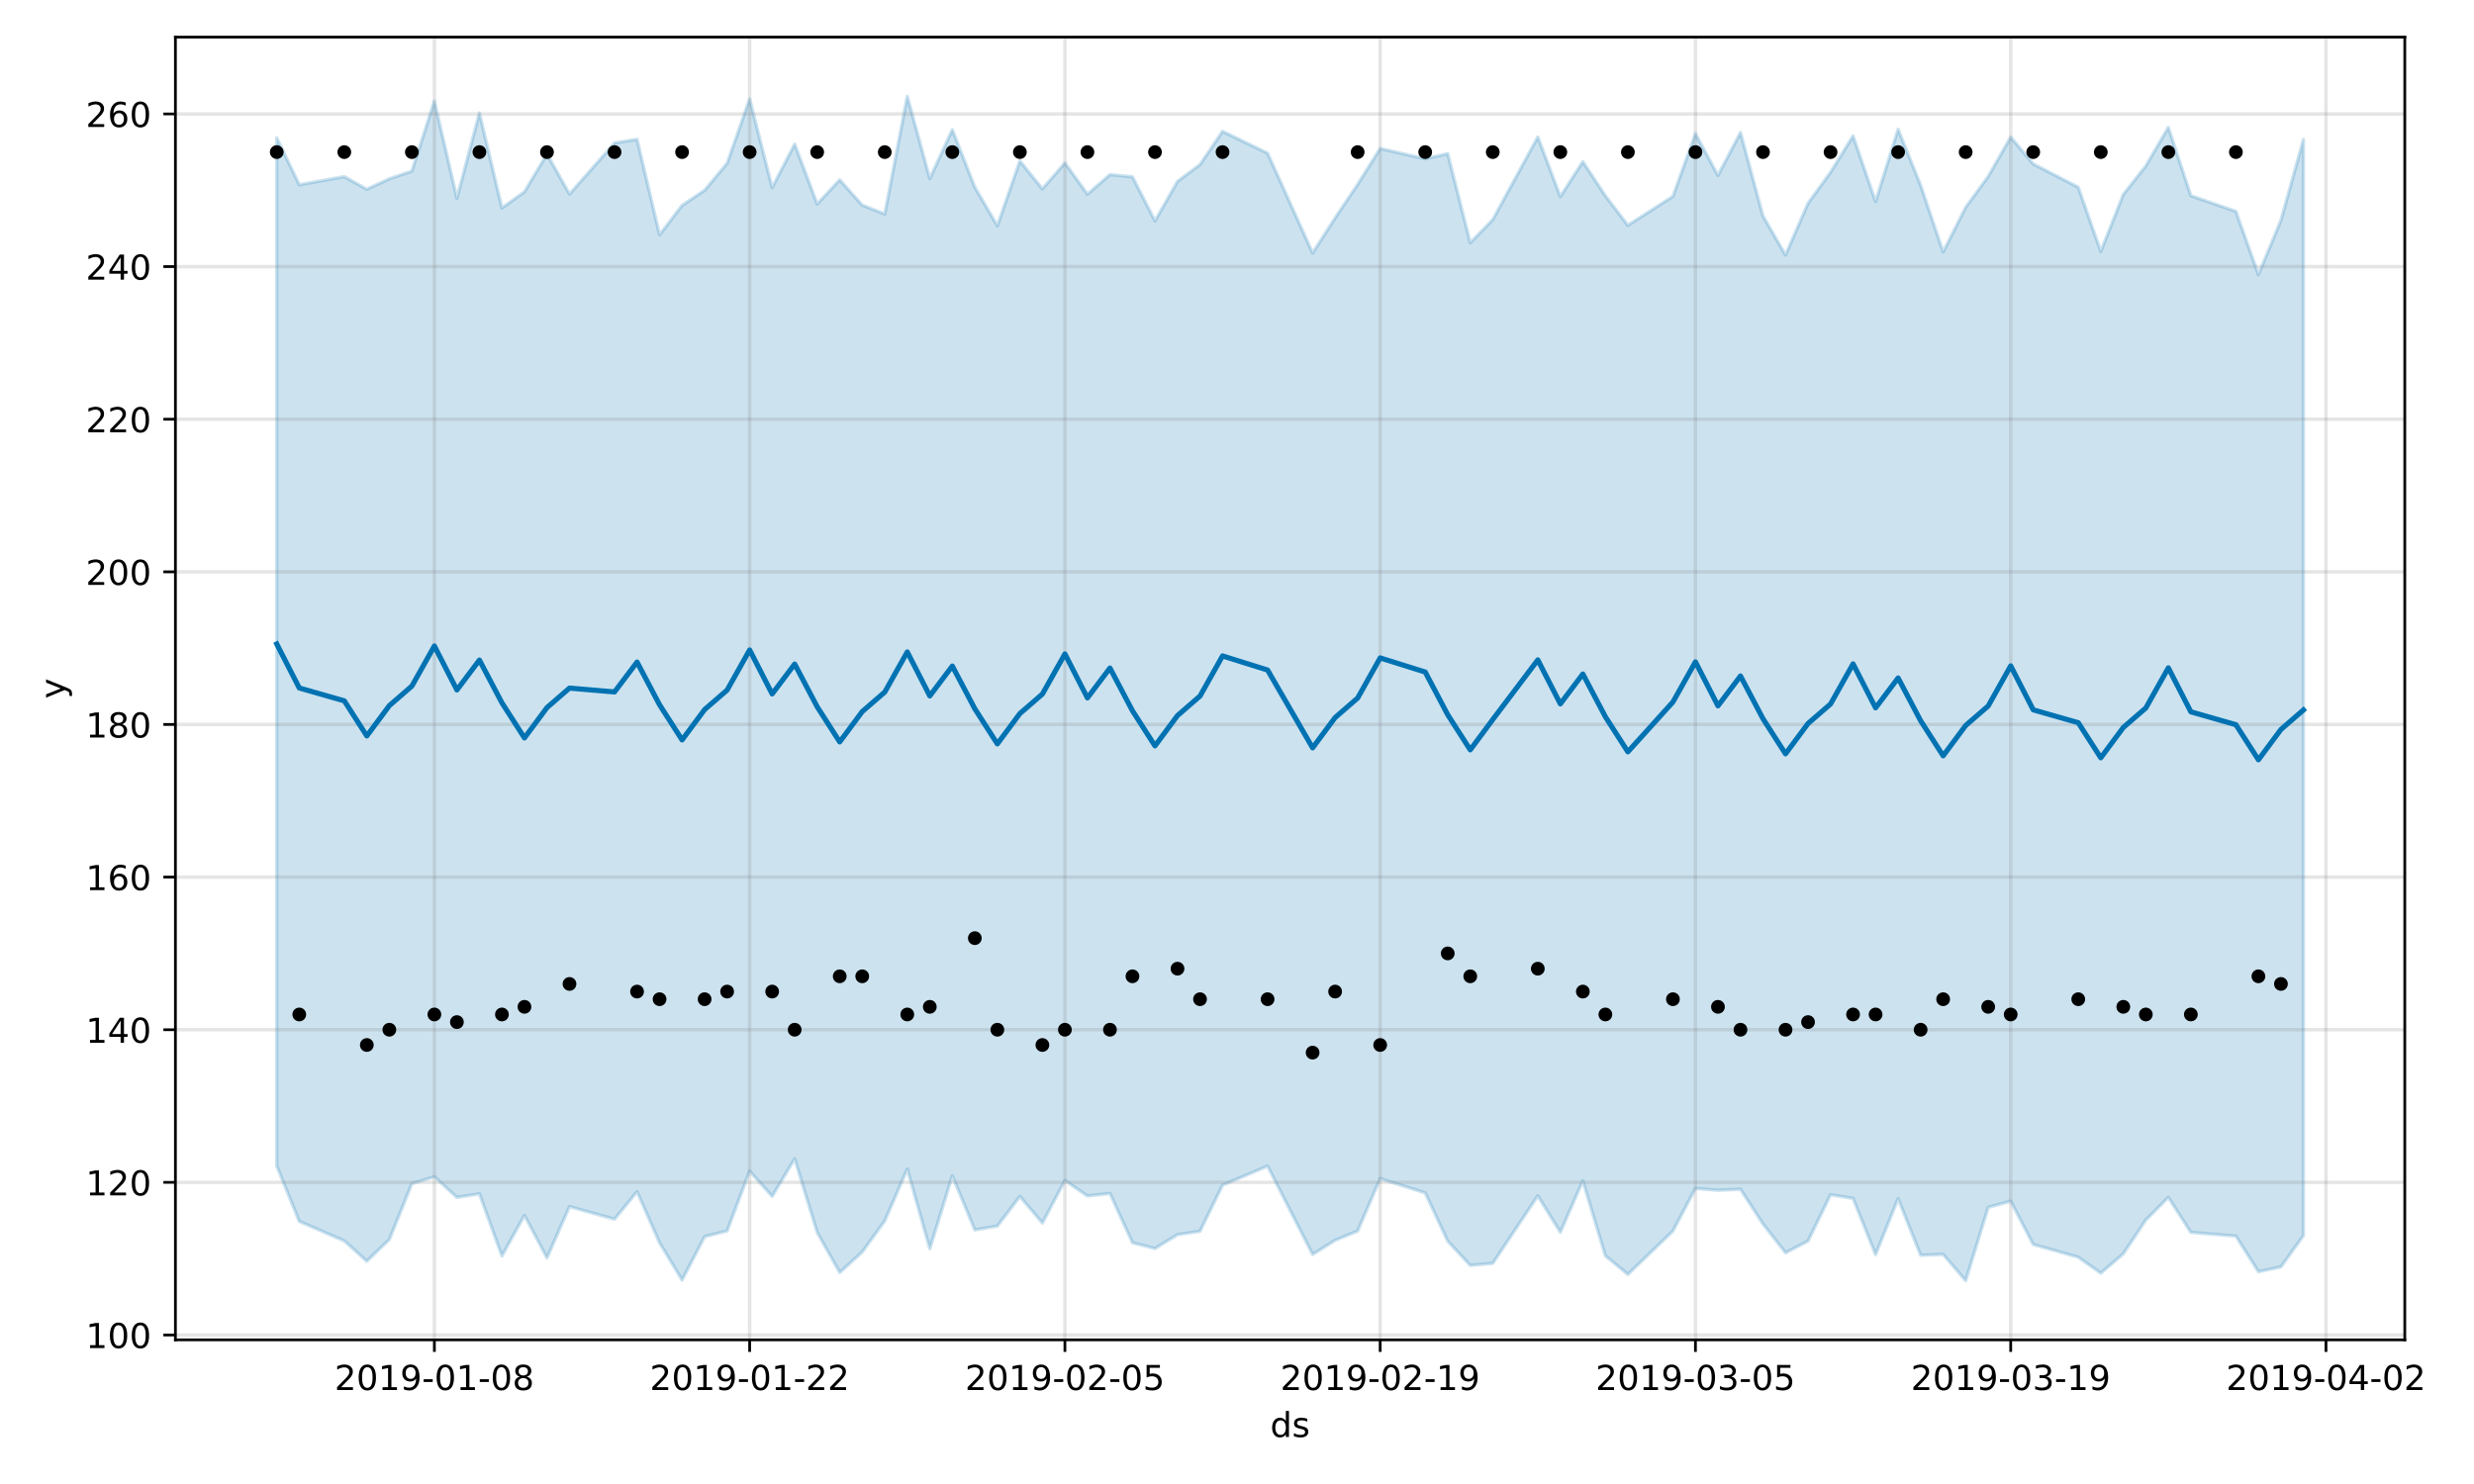 <?xml version="1.0" encoding="utf-8" standalone="no"?>
<!DOCTYPE svg PUBLIC "-//W3C//DTD SVG 1.1//EN"
  "http://www.w3.org/Graphics/SVG/1.1/DTD/svg11.dtd">
<!-- Created with matplotlib (https://matplotlib.org/) -->
<svg height="432pt" version="1.1" viewBox="0 0 720 432" width="720pt" xmlns="http://www.w3.org/2000/svg" xmlns:xlink="http://www.w3.org/1999/xlink">
 <defs>
  <style type="text/css">
*{stroke-linecap:butt;stroke-linejoin:round;}
  </style>
 </defs>
 <g id="figure_1">
  <g id="patch_1">
   <path d="M 0 432 
L 720 432 
L 720 0 
L 0 0 
z
" style="fill:#ffffff;"/>
  </g>
  <g id="axes_1">
   <g id="patch_2">
    <path d="M 51.05 390.04 
L 699.857 390.04 
L 699.857 10.8 
L 51.05 10.8 
z
" style="fill:#ffffff;"/>
   </g>
   <g id="PolyCollection_1">
    <defs>
     <path d="M 80.541 -391.863 
L 80.541 -92.579 
L 87.095 -76.452 
L 100.202 -70.765 
L 106.756 -64.856 
L 113.309 -71.183 
L 119.863 -87.409 
L 126.417 -89.432 
L 132.97 -83.428 
L 139.524 -84.471 
L 146.077 -66.387 
L 152.631 -78.217 
L 159.185 -65.82 
L 165.738 -80.746 
L 178.845 -77.085 
L 185.399 -85.079 
L 191.953 -70.211 
L 198.506 -59.381 
L 205.06 -72.004 
L 211.613 -73.677 
L 218.167 -91.075 
L 224.721 -83.734 
L 231.274 -94.654 
L 237.828 -73.218 
L 244.381 -61.563 
L 250.935 -67.527 
L 257.489 -76.583 
L 264.042 -91.668 
L 270.596 -68.489 
L 277.15 -89.693 
L 283.703 -73.963 
L 290.257 -75.082 
L 296.81 -83.704 
L 303.364 -75.97 
L 309.918 -88.356 
L 316.471 -83.845 
L 323.025 -84.575 
L 329.578 -70.237 
L 336.132 -68.558 
L 342.686 -72.588 
L 349.239 -73.581 
L 355.793 -86.992 
L 368.9 -92.541 
L 382.007 -66.823 
L 388.561 -70.956 
L 395.114 -73.643 
L 401.668 -88.891 
L 414.775 -84.743 
L 421.329 -70.691 
L 427.883 -63.646 
L 434.436 -64.24 
L 447.543 -83.876 
L 454.097 -73.303 
L 460.651 -88.228 
L 467.204 -66.421 
L 473.758 -61.016 
L 486.865 -73.637 
L 493.419 -86.033 
L 499.972 -85.505 
L 506.526 -85.801 
L 513.079 -75.682 
L 519.633 -67.313 
L 526.187 -70.729 
L 532.74 -84.199 
L 539.294 -83.13 
L 545.847 -66.786 
L 552.401 -83.05 
L 558.955 -66.601 
L 565.508 -66.839 
L 572.062 -59.198 
L 578.616 -80.532 
L 585.169 -82.318 
L 591.723 -69.727 
L 604.83 -66.029 
L 611.384 -61.374 
L 617.937 -66.999 
L 624.491 -76.835 
L 631.044 -83.435 
L 637.598 -73.244 
L 650.705 -72.172 
L 657.259 -61.796 
L 663.812 -63.209 
L 670.366 -72.303 
L 670.366 -391.406 
L 670.366 -391.406 
L 663.812 -367.861 
L 657.259 -352.073 
L 650.705 -370.483 
L 637.598 -375.025 
L 631.044 -394.906 
L 624.491 -383.688 
L 617.937 -375.367 
L 611.384 -358.805 
L 604.83 -377.498 
L 591.723 -384.276 
L 585.169 -392.092 
L 578.616 -380.623 
L 572.062 -371.641 
L 565.508 -358.647 
L 558.955 -378.07 
L 552.401 -394.376 
L 545.847 -373.342 
L 539.294 -392.423 
L 532.74 -381.848 
L 526.187 -372.819 
L 519.633 -357.753 
L 513.079 -369.111 
L 506.526 -393.423 
L 499.972 -380.934 
L 493.419 -393.106 
L 486.865 -374.835 
L 473.758 -366.405 
L 467.204 -375.008 
L 460.651 -384.94 
L 454.097 -374.775 
L 447.543 -392.124 
L 434.436 -368.06 
L 427.883 -361.322 
L 421.329 -387.284 
L 414.775 -385.759 
L 401.668 -388.766 
L 395.114 -378.316 
L 388.561 -368.569 
L 382.007 -358.361 
L 368.9 -387.407 
L 355.793 -393.758 
L 349.239 -384.096 
L 342.686 -379.191 
L 336.132 -367.698 
L 329.578 -380.524 
L 323.025 -381.161 
L 316.471 -375.463 
L 309.918 -384.58 
L 303.364 -377.007 
L 296.81 -385.133 
L 290.257 -366.273 
L 283.703 -377.5 
L 277.15 -394.247 
L 270.596 -380.011 
L 264.042 -403.962 
L 257.489 -369.707 
L 250.935 -372.278 
L 244.381 -379.642 
L 237.828 -372.607 
L 231.274 -390.053 
L 224.721 -377.38 
L 218.167 -403.215 
L 211.613 -384.458 
L 205.06 -376.609 
L 198.506 -372.208 
L 191.953 -363.655 
L 185.399 -391.44 
L 178.845 -390.373 
L 165.738 -375.489 
L 159.185 -387.168 
L 152.631 -376.144 
L 146.077 -371.454 
L 139.524 -399.116 
L 132.97 -374.303 
L 126.417 -402.56 
L 119.863 -382.182 
L 113.309 -379.951 
L 106.756 -376.911 
L 100.202 -380.573 
L 87.095 -378.209 
L 80.541 -391.863 
z
" id="mbed2675b5b" style="stroke:#0072b2;stroke-opacity:0.2;"/>
    </defs>
    <g clip-path="url(#p274b7ae1b9)">
     <use style="fill:#0072b2;fill-opacity:0.2;stroke:#0072b2;stroke-opacity:0.2;" x="0" xlink:href="#mbed2675b5b" y="432"/>
    </g>
   </g>
   <g id="matplotlib.axis_1">
    <g id="xtick_1">
     <g id="line2d_1">
      <path clip-path="url(#p274b7ae1b9)" d="M 126.417 390.04 
L 126.417 10.8 
" style="fill:none;stroke:#808080;stroke-linecap:square;stroke-opacity:0.2;"/>
     </g>
     <g id="line2d_2">
      <defs>
       <path d="M 0 0 
L 0 3.5 
" id="m46dd14ea98" style="stroke:#000000;stroke-width:0.8;"/>
      </defs>
      <g>
       <use style="stroke:#000000;stroke-width:0.8;" x="126.417" xlink:href="#m46dd14ea98" y="390.04"/>
      </g>
     </g>
     <g id="text_1">
      <!-- 2019-01-08 -->
      <defs>
       <path d="M 19.188 8.297 
L 53.609 8.297 
L 53.609 0 
L 7.328 0 
L 7.328 8.297 
Q 12.938 14.109 22.625 23.891 
Q 32.328 33.688 34.812 36.531 
Q 39.547 41.844 41.422 45.531 
Q 43.312 49.219 43.312 52.781 
Q 43.312 58.594 39.234 62.25 
Q 35.156 65.922 28.609 65.922 
Q 23.969 65.922 18.812 64.312 
Q 13.672 62.703 7.812 59.422 
L 7.812 69.391 
Q 13.766 71.781 18.938 73 
Q 24.125 74.219 28.422 74.219 
Q 39.75 74.219 46.484 68.547 
Q 53.219 62.891 53.219 53.422 
Q 53.219 48.922 51.531 44.891 
Q 49.859 40.875 45.406 35.406 
Q 44.188 33.984 37.641 27.219 
Q 31.109 20.453 19.188 8.297 
z
" id="DejaVuSans-50"/>
       <path d="M 31.781 66.406 
Q 24.172 66.406 20.328 58.906 
Q 16.5 51.422 16.5 36.375 
Q 16.5 21.391 20.328 13.891 
Q 24.172 6.391 31.781 6.391 
Q 39.453 6.391 43.281 13.891 
Q 47.125 21.391 47.125 36.375 
Q 47.125 51.422 43.281 58.906 
Q 39.453 66.406 31.781 66.406 
z
M 31.781 74.219 
Q 44.047 74.219 50.516 64.516 
Q 56.984 54.828 56.984 36.375 
Q 56.984 17.969 50.516 8.266 
Q 44.047 -1.422 31.781 -1.422 
Q 19.531 -1.422 13.062 8.266 
Q 6.594 17.969 6.594 36.375 
Q 6.594 54.828 13.062 64.516 
Q 19.531 74.219 31.781 74.219 
z
" id="DejaVuSans-48"/>
       <path d="M 12.406 8.297 
L 28.516 8.297 
L 28.516 63.922 
L 10.984 60.406 
L 10.984 69.391 
L 28.422 72.906 
L 38.281 72.906 
L 38.281 8.297 
L 54.391 8.297 
L 54.391 0 
L 12.406 0 
z
" id="DejaVuSans-49"/>
       <path d="M 10.984 1.516 
L 10.984 10.5 
Q 14.703 8.734 18.5 7.812 
Q 22.312 6.891 25.984 6.891 
Q 35.75 6.891 40.891 13.453 
Q 46.047 20.016 46.781 33.406 
Q 43.953 29.203 39.594 26.953 
Q 35.25 24.703 29.984 24.703 
Q 19.047 24.703 12.672 31.312 
Q 6.297 37.938 6.297 49.422 
Q 6.297 60.641 12.938 67.422 
Q 19.578 74.219 30.609 74.219 
Q 43.266 74.219 49.922 64.516 
Q 56.594 54.828 56.594 36.375 
Q 56.594 19.141 48.406 8.859 
Q 40.234 -1.422 26.422 -1.422 
Q 22.703 -1.422 18.891 -0.688 
Q 15.094 0.047 10.984 1.516 
z
M 30.609 32.422 
Q 37.25 32.422 41.125 36.953 
Q 45.016 41.5 45.016 49.422 
Q 45.016 57.281 41.125 61.844 
Q 37.25 66.406 30.609 66.406 
Q 23.969 66.406 20.094 61.844 
Q 16.219 57.281 16.219 49.422 
Q 16.219 41.5 20.094 36.953 
Q 23.969 32.422 30.609 32.422 
z
" id="DejaVuSans-57"/>
       <path d="M 4.891 31.391 
L 31.203 31.391 
L 31.203 23.391 
L 4.891 23.391 
z
" id="DejaVuSans-45"/>
       <path d="M 31.781 34.625 
Q 24.75 34.625 20.719 30.859 
Q 16.703 27.094 16.703 20.516 
Q 16.703 13.922 20.719 10.156 
Q 24.75 6.391 31.781 6.391 
Q 38.812 6.391 42.859 10.172 
Q 46.922 13.969 46.922 20.516 
Q 46.922 27.094 42.891 30.859 
Q 38.875 34.625 31.781 34.625 
z
M 21.922 38.812 
Q 15.578 40.375 12.031 44.719 
Q 8.5 49.078 8.5 55.328 
Q 8.5 64.062 14.719 69.141 
Q 20.953 74.219 31.781 74.219 
Q 42.672 74.219 48.875 69.141 
Q 55.078 64.062 55.078 55.328 
Q 55.078 49.078 51.531 44.719 
Q 48 40.375 41.703 38.812 
Q 48.828 37.156 52.797 32.312 
Q 56.781 27.484 56.781 20.516 
Q 56.781 9.906 50.312 4.234 
Q 43.844 -1.422 31.781 -1.422 
Q 19.734 -1.422 13.25 4.234 
Q 6.781 9.906 6.781 20.516 
Q 6.781 27.484 10.781 32.312 
Q 14.797 37.156 21.922 38.812 
z
M 18.312 54.391 
Q 18.312 48.734 21.844 45.562 
Q 25.391 42.391 31.781 42.391 
Q 38.141 42.391 41.719 45.562 
Q 45.312 48.734 45.312 54.391 
Q 45.312 60.062 41.719 63.234 
Q 38.141 66.406 31.781 66.406 
Q 25.391 66.406 21.844 63.234 
Q 18.312 60.062 18.312 54.391 
z
" id="DejaVuSans-56"/>
      </defs>
      <g transform="translate(97.359 404.638)scale(0.1 -0.1)">
       <use xlink:href="#DejaVuSans-50"/>
       <use x="63.623" xlink:href="#DejaVuSans-48"/>
       <use x="127.246" xlink:href="#DejaVuSans-49"/>
       <use x="190.869" xlink:href="#DejaVuSans-57"/>
       <use x="254.492" xlink:href="#DejaVuSans-45"/>
       <use x="290.576" xlink:href="#DejaVuSans-48"/>
       <use x="354.199" xlink:href="#DejaVuSans-49"/>
       <use x="417.822" xlink:href="#DejaVuSans-45"/>
       <use x="453.906" xlink:href="#DejaVuSans-48"/>
       <use x="517.529" xlink:href="#DejaVuSans-56"/>
      </g>
     </g>
    </g>
    <g id="xtick_2">
     <g id="line2d_3">
      <path clip-path="url(#p274b7ae1b9)" d="M 218.167 390.04 
L 218.167 10.8 
" style="fill:none;stroke:#808080;stroke-linecap:square;stroke-opacity:0.2;"/>
     </g>
     <g id="line2d_4">
      <g>
       <use style="stroke:#000000;stroke-width:0.8;" x="218.167" xlink:href="#m46dd14ea98" y="390.04"/>
      </g>
     </g>
     <g id="text_2">
      <!-- 2019-01-22 -->
      <g transform="translate(189.109 404.638)scale(0.1 -0.1)">
       <use xlink:href="#DejaVuSans-50"/>
       <use x="63.623" xlink:href="#DejaVuSans-48"/>
       <use x="127.246" xlink:href="#DejaVuSans-49"/>
       <use x="190.869" xlink:href="#DejaVuSans-57"/>
       <use x="254.492" xlink:href="#DejaVuSans-45"/>
       <use x="290.576" xlink:href="#DejaVuSans-48"/>
       <use x="354.199" xlink:href="#DejaVuSans-49"/>
       <use x="417.822" xlink:href="#DejaVuSans-45"/>
       <use x="453.906" xlink:href="#DejaVuSans-50"/>
       <use x="517.529" xlink:href="#DejaVuSans-50"/>
      </g>
     </g>
    </g>
    <g id="xtick_3">
     <g id="line2d_5">
      <path clip-path="url(#p274b7ae1b9)" d="M 309.918 390.04 
L 309.918 10.8 
" style="fill:none;stroke:#808080;stroke-linecap:square;stroke-opacity:0.2;"/>
     </g>
     <g id="line2d_6">
      <g>
       <use style="stroke:#000000;stroke-width:0.8;" x="309.918" xlink:href="#m46dd14ea98" y="390.04"/>
      </g>
     </g>
     <g id="text_3">
      <!-- 2019-02-05 -->
      <defs>
       <path d="M 10.797 72.906 
L 49.516 72.906 
L 49.516 64.594 
L 19.828 64.594 
L 19.828 46.734 
Q 21.969 47.469 24.109 47.828 
Q 26.266 48.188 28.422 48.188 
Q 40.625 48.188 47.75 41.5 
Q 54.891 34.812 54.891 23.391 
Q 54.891 11.625 47.562 5.094 
Q 40.234 -1.422 26.906 -1.422 
Q 22.312 -1.422 17.547 -0.641 
Q 12.797 0.141 7.719 1.703 
L 7.719 11.625 
Q 12.109 9.234 16.797 8.062 
Q 21.484 6.891 26.703 6.891 
Q 35.156 6.891 40.078 11.328 
Q 45.016 15.766 45.016 23.391 
Q 45.016 31 40.078 35.438 
Q 35.156 39.891 26.703 39.891 
Q 22.75 39.891 18.812 39.016 
Q 14.891 38.141 10.797 36.281 
z
" id="DejaVuSans-53"/>
      </defs>
      <g transform="translate(280.86 404.638)scale(0.1 -0.1)">
       <use xlink:href="#DejaVuSans-50"/>
       <use x="63.623" xlink:href="#DejaVuSans-48"/>
       <use x="127.246" xlink:href="#DejaVuSans-49"/>
       <use x="190.869" xlink:href="#DejaVuSans-57"/>
       <use x="254.492" xlink:href="#DejaVuSans-45"/>
       <use x="290.576" xlink:href="#DejaVuSans-48"/>
       <use x="354.199" xlink:href="#DejaVuSans-50"/>
       <use x="417.822" xlink:href="#DejaVuSans-45"/>
       <use x="453.906" xlink:href="#DejaVuSans-48"/>
       <use x="517.529" xlink:href="#DejaVuSans-53"/>
      </g>
     </g>
    </g>
    <g id="xtick_4">
     <g id="line2d_7">
      <path clip-path="url(#p274b7ae1b9)" d="M 401.668 390.04 
L 401.668 10.8 
" style="fill:none;stroke:#808080;stroke-linecap:square;stroke-opacity:0.2;"/>
     </g>
     <g id="line2d_8">
      <g>
       <use style="stroke:#000000;stroke-width:0.8;" x="401.668" xlink:href="#m46dd14ea98" y="390.04"/>
      </g>
     </g>
     <g id="text_4">
      <!-- 2019-02-19 -->
      <g transform="translate(372.61 404.638)scale(0.1 -0.1)">
       <use xlink:href="#DejaVuSans-50"/>
       <use x="63.623" xlink:href="#DejaVuSans-48"/>
       <use x="127.246" xlink:href="#DejaVuSans-49"/>
       <use x="190.869" xlink:href="#DejaVuSans-57"/>
       <use x="254.492" xlink:href="#DejaVuSans-45"/>
       <use x="290.576" xlink:href="#DejaVuSans-48"/>
       <use x="354.199" xlink:href="#DejaVuSans-50"/>
       <use x="417.822" xlink:href="#DejaVuSans-45"/>
       <use x="453.906" xlink:href="#DejaVuSans-49"/>
       <use x="517.529" xlink:href="#DejaVuSans-57"/>
      </g>
     </g>
    </g>
    <g id="xtick_5">
     <g id="line2d_9">
      <path clip-path="url(#p274b7ae1b9)" d="M 493.419 390.04 
L 493.419 10.8 
" style="fill:none;stroke:#808080;stroke-linecap:square;stroke-opacity:0.2;"/>
     </g>
     <g id="line2d_10">
      <g>
       <use style="stroke:#000000;stroke-width:0.8;" x="493.419" xlink:href="#m46dd14ea98" y="390.04"/>
      </g>
     </g>
     <g id="text_5">
      <!-- 2019-03-05 -->
      <defs>
       <path d="M 40.578 39.312 
Q 47.656 37.797 51.625 33 
Q 55.609 28.219 55.609 21.188 
Q 55.609 10.406 48.188 4.484 
Q 40.766 -1.422 27.094 -1.422 
Q 22.516 -1.422 17.656 -0.516 
Q 12.797 0.391 7.625 2.203 
L 7.625 11.719 
Q 11.719 9.328 16.594 8.109 
Q 21.484 6.891 26.812 6.891 
Q 36.078 6.891 40.938 10.547 
Q 45.797 14.203 45.797 21.188 
Q 45.797 27.641 41.281 31.266 
Q 36.766 34.906 28.719 34.906 
L 20.219 34.906 
L 20.219 43.016 
L 29.109 43.016 
Q 36.375 43.016 40.234 45.922 
Q 44.094 48.828 44.094 54.297 
Q 44.094 59.906 40.109 62.906 
Q 36.141 65.922 28.719 65.922 
Q 24.656 65.922 20.016 65.031 
Q 15.375 64.156 9.812 62.312 
L 9.812 71.094 
Q 15.438 72.656 20.344 73.438 
Q 25.25 74.219 29.594 74.219 
Q 40.828 74.219 47.359 69.109 
Q 53.906 64.016 53.906 55.328 
Q 53.906 49.266 50.438 45.094 
Q 46.969 40.922 40.578 39.312 
z
" id="DejaVuSans-51"/>
      </defs>
      <g transform="translate(464.361 404.638)scale(0.1 -0.1)">
       <use xlink:href="#DejaVuSans-50"/>
       <use x="63.623" xlink:href="#DejaVuSans-48"/>
       <use x="127.246" xlink:href="#DejaVuSans-49"/>
       <use x="190.869" xlink:href="#DejaVuSans-57"/>
       <use x="254.492" xlink:href="#DejaVuSans-45"/>
       <use x="290.576" xlink:href="#DejaVuSans-48"/>
       <use x="354.199" xlink:href="#DejaVuSans-51"/>
       <use x="417.822" xlink:href="#DejaVuSans-45"/>
       <use x="453.906" xlink:href="#DejaVuSans-48"/>
       <use x="517.529" xlink:href="#DejaVuSans-53"/>
      </g>
     </g>
    </g>
    <g id="xtick_6">
     <g id="line2d_11">
      <path clip-path="url(#p274b7ae1b9)" d="M 585.169 390.04 
L 585.169 10.8 
" style="fill:none;stroke:#808080;stroke-linecap:square;stroke-opacity:0.2;"/>
     </g>
     <g id="line2d_12">
      <g>
       <use style="stroke:#000000;stroke-width:0.8;" x="585.169" xlink:href="#m46dd14ea98" y="390.04"/>
      </g>
     </g>
     <g id="text_6">
      <!-- 2019-03-19 -->
      <g transform="translate(556.111 404.638)scale(0.1 -0.1)">
       <use xlink:href="#DejaVuSans-50"/>
       <use x="63.623" xlink:href="#DejaVuSans-48"/>
       <use x="127.246" xlink:href="#DejaVuSans-49"/>
       <use x="190.869" xlink:href="#DejaVuSans-57"/>
       <use x="254.492" xlink:href="#DejaVuSans-45"/>
       <use x="290.576" xlink:href="#DejaVuSans-48"/>
       <use x="354.199" xlink:href="#DejaVuSans-51"/>
       <use x="417.822" xlink:href="#DejaVuSans-45"/>
       <use x="453.906" xlink:href="#DejaVuSans-49"/>
       <use x="517.529" xlink:href="#DejaVuSans-57"/>
      </g>
     </g>
    </g>
    <g id="xtick_7">
     <g id="line2d_13">
      <path clip-path="url(#p274b7ae1b9)" d="M 676.92 390.04 
L 676.92 10.8 
" style="fill:none;stroke:#808080;stroke-linecap:square;stroke-opacity:0.2;"/>
     </g>
     <g id="line2d_14">
      <g>
       <use style="stroke:#000000;stroke-width:0.8;" x="676.92" xlink:href="#m46dd14ea98" y="390.04"/>
      </g>
     </g>
     <g id="text_7">
      <!-- 2019-04-02 -->
      <defs>
       <path d="M 37.797 64.312 
L 12.891 25.391 
L 37.797 25.391 
z
M 35.203 72.906 
L 47.609 72.906 
L 47.609 25.391 
L 58.016 25.391 
L 58.016 17.188 
L 47.609 17.188 
L 47.609 0 
L 37.797 0 
L 37.797 17.188 
L 4.891 17.188 
L 4.891 26.703 
z
" id="DejaVuSans-52"/>
      </defs>
      <g transform="translate(647.862 404.638)scale(0.1 -0.1)">
       <use xlink:href="#DejaVuSans-50"/>
       <use x="63.623" xlink:href="#DejaVuSans-48"/>
       <use x="127.246" xlink:href="#DejaVuSans-49"/>
       <use x="190.869" xlink:href="#DejaVuSans-57"/>
       <use x="254.492" xlink:href="#DejaVuSans-45"/>
       <use x="290.576" xlink:href="#DejaVuSans-48"/>
       <use x="354.199" xlink:href="#DejaVuSans-52"/>
       <use x="417.822" xlink:href="#DejaVuSans-45"/>
       <use x="453.906" xlink:href="#DejaVuSans-48"/>
       <use x="517.529" xlink:href="#DejaVuSans-50"/>
      </g>
     </g>
    </g>
    <g id="text_8">
     <!-- ds -->
     <defs>
      <path d="M 45.406 46.391 
L 45.406 75.984 
L 54.391 75.984 
L 54.391 0 
L 45.406 0 
L 45.406 8.203 
Q 42.578 3.328 38.25 0.953 
Q 33.938 -1.422 27.875 -1.422 
Q 17.969 -1.422 11.734 6.484 
Q 5.516 14.406 5.516 27.297 
Q 5.516 40.188 11.734 48.094 
Q 17.969 56 27.875 56 
Q 33.938 56 38.25 53.625 
Q 42.578 51.266 45.406 46.391 
z
M 14.797 27.297 
Q 14.797 17.391 18.875 11.75 
Q 22.953 6.109 30.078 6.109 
Q 37.203 6.109 41.297 11.75 
Q 45.406 17.391 45.406 27.297 
Q 45.406 37.203 41.297 42.844 
Q 37.203 48.484 30.078 48.484 
Q 22.953 48.484 18.875 42.844 
Q 14.797 37.203 14.797 27.297 
z
" id="DejaVuSans-100"/>
      <path d="M 44.281 53.078 
L 44.281 44.578 
Q 40.484 46.531 36.375 47.5 
Q 32.281 48.484 27.875 48.484 
Q 21.188 48.484 17.844 46.438 
Q 14.5 44.391 14.5 40.281 
Q 14.5 37.156 16.891 35.375 
Q 19.281 33.594 26.516 31.984 
L 29.594 31.297 
Q 39.156 29.25 43.188 25.516 
Q 47.219 21.781 47.219 15.094 
Q 47.219 7.469 41.188 3.016 
Q 35.156 -1.422 24.609 -1.422 
Q 20.219 -1.422 15.453 -0.562 
Q 10.688 0.297 5.422 2 
L 5.422 11.281 
Q 10.406 8.688 15.234 7.391 
Q 20.062 6.109 24.812 6.109 
Q 31.156 6.109 34.562 8.281 
Q 37.984 10.453 37.984 14.406 
Q 37.984 18.062 35.516 20.016 
Q 33.062 21.969 24.703 23.781 
L 21.578 24.516 
Q 13.234 26.266 9.516 29.906 
Q 5.812 33.547 5.812 39.891 
Q 5.812 47.609 11.281 51.797 
Q 16.75 56 26.812 56 
Q 31.781 56 36.172 55.266 
Q 40.578 54.547 44.281 53.078 
z
" id="DejaVuSans-115"/>
     </defs>
     <g transform="translate(369.675 418.317)scale(0.1 -0.1)">
      <use xlink:href="#DejaVuSans-100"/>
      <use x="63.477" xlink:href="#DejaVuSans-115"/>
     </g>
    </g>
   </g>
   <g id="matplotlib.axis_2">
    <g id="ytick_1">
     <g id="line2d_15">
      <path clip-path="url(#p274b7ae1b9)" d="M 51.05 388.622 
L 699.857 388.622 
" style="fill:none;stroke:#808080;stroke-linecap:square;stroke-opacity:0.2;"/>
     </g>
     <g id="line2d_16">
      <defs>
       <path d="M 0 0 
L -3.5 0 
" id="md8a4e550cb" style="stroke:#000000;stroke-width:0.8;"/>
      </defs>
      <g>
       <use style="stroke:#000000;stroke-width:0.8;" x="51.05" xlink:href="#md8a4e550cb" y="388.622"/>
      </g>
     </g>
     <g id="text_9">
      <!-- 100 -->
      <g transform="translate(24.962 392.421)scale(0.1 -0.1)">
       <use xlink:href="#DejaVuSans-49"/>
       <use x="63.623" xlink:href="#DejaVuSans-48"/>
       <use x="127.246" xlink:href="#DejaVuSans-48"/>
      </g>
     </g>
    </g>
    <g id="ytick_2">
     <g id="line2d_17">
      <path clip-path="url(#p274b7ae1b9)" d="M 51.05 344.19 
L 699.857 344.19 
" style="fill:none;stroke:#808080;stroke-linecap:square;stroke-opacity:0.2;"/>
     </g>
     <g id="line2d_18">
      <g>
       <use style="stroke:#000000;stroke-width:0.8;" x="51.05" xlink:href="#md8a4e550cb" y="344.19"/>
      </g>
     </g>
     <g id="text_10">
      <!-- 120 -->
      <g transform="translate(24.962 347.989)scale(0.1 -0.1)">
       <use xlink:href="#DejaVuSans-49"/>
       <use x="63.623" xlink:href="#DejaVuSans-50"/>
       <use x="127.246" xlink:href="#DejaVuSans-48"/>
      </g>
     </g>
    </g>
    <g id="ytick_3">
     <g id="line2d_19">
      <path clip-path="url(#p274b7ae1b9)" d="M 51.05 299.758 
L 699.857 299.758 
" style="fill:none;stroke:#808080;stroke-linecap:square;stroke-opacity:0.2;"/>
     </g>
     <g id="line2d_20">
      <g>
       <use style="stroke:#000000;stroke-width:0.8;" x="51.05" xlink:href="#md8a4e550cb" y="299.758"/>
      </g>
     </g>
     <g id="text_11">
      <!-- 140 -->
      <g transform="translate(24.962 303.558)scale(0.1 -0.1)">
       <use xlink:href="#DejaVuSans-49"/>
       <use x="63.623" xlink:href="#DejaVuSans-52"/>
       <use x="127.246" xlink:href="#DejaVuSans-48"/>
      </g>
     </g>
    </g>
    <g id="ytick_4">
     <g id="line2d_21">
      <path clip-path="url(#p274b7ae1b9)" d="M 51.05 255.327 
L 699.857 255.327 
" style="fill:none;stroke:#808080;stroke-linecap:square;stroke-opacity:0.2;"/>
     </g>
     <g id="line2d_22">
      <g>
       <use style="stroke:#000000;stroke-width:0.8;" x="51.05" xlink:href="#md8a4e550cb" y="255.327"/>
      </g>
     </g>
     <g id="text_12">
      <!-- 160 -->
      <defs>
       <path d="M 33.016 40.375 
Q 26.375 40.375 22.484 35.828 
Q 18.609 31.297 18.609 23.391 
Q 18.609 15.531 22.484 10.953 
Q 26.375 6.391 33.016 6.391 
Q 39.656 6.391 43.531 10.953 
Q 47.406 15.531 47.406 23.391 
Q 47.406 31.297 43.531 35.828 
Q 39.656 40.375 33.016 40.375 
z
M 52.594 71.297 
L 52.594 62.312 
Q 48.875 64.062 45.094 64.984 
Q 41.312 65.922 37.594 65.922 
Q 27.828 65.922 22.672 59.328 
Q 17.531 52.734 16.797 39.406 
Q 19.672 43.656 24.016 45.922 
Q 28.375 48.188 33.594 48.188 
Q 44.578 48.188 50.953 41.516 
Q 57.328 34.859 57.328 23.391 
Q 57.328 12.156 50.688 5.359 
Q 44.047 -1.422 33.016 -1.422 
Q 20.359 -1.422 13.672 8.266 
Q 6.984 17.969 6.984 36.375 
Q 6.984 53.656 15.188 63.938 
Q 23.391 74.219 37.203 74.219 
Q 40.922 74.219 44.703 73.484 
Q 48.484 72.75 52.594 71.297 
z
" id="DejaVuSans-54"/>
      </defs>
      <g transform="translate(24.962 259.126)scale(0.1 -0.1)">
       <use xlink:href="#DejaVuSans-49"/>
       <use x="63.623" xlink:href="#DejaVuSans-54"/>
       <use x="127.246" xlink:href="#DejaVuSans-48"/>
      </g>
     </g>
    </g>
    <g id="ytick_5">
     <g id="line2d_23">
      <path clip-path="url(#p274b7ae1b9)" d="M 51.05 210.895 
L 699.857 210.895 
" style="fill:none;stroke:#808080;stroke-linecap:square;stroke-opacity:0.2;"/>
     </g>
     <g id="line2d_24">
      <g>
       <use style="stroke:#000000;stroke-width:0.8;" x="51.05" xlink:href="#md8a4e550cb" y="210.895"/>
      </g>
     </g>
     <g id="text_13">
      <!-- 180 -->
      <g transform="translate(24.962 214.695)scale(0.1 -0.1)">
       <use xlink:href="#DejaVuSans-49"/>
       <use x="63.623" xlink:href="#DejaVuSans-56"/>
       <use x="127.246" xlink:href="#DejaVuSans-48"/>
      </g>
     </g>
    </g>
    <g id="ytick_6">
     <g id="line2d_25">
      <path clip-path="url(#p274b7ae1b9)" d="M 51.05 166.464 
L 699.857 166.464 
" style="fill:none;stroke:#808080;stroke-linecap:square;stroke-opacity:0.2;"/>
     </g>
     <g id="line2d_26">
      <g>
       <use style="stroke:#000000;stroke-width:0.8;" x="51.05" xlink:href="#md8a4e550cb" y="166.464"/>
      </g>
     </g>
     <g id="text_14">
      <!-- 200 -->
      <g transform="translate(24.962 170.263)scale(0.1 -0.1)">
       <use xlink:href="#DejaVuSans-50"/>
       <use x="63.623" xlink:href="#DejaVuSans-48"/>
       <use x="127.246" xlink:href="#DejaVuSans-48"/>
      </g>
     </g>
    </g>
    <g id="ytick_7">
     <g id="line2d_27">
      <path clip-path="url(#p274b7ae1b9)" d="M 51.05 122.032 
L 699.857 122.032 
" style="fill:none;stroke:#808080;stroke-linecap:square;stroke-opacity:0.2;"/>
     </g>
     <g id="line2d_28">
      <g>
       <use style="stroke:#000000;stroke-width:0.8;" x="51.05" xlink:href="#md8a4e550cb" y="122.032"/>
      </g>
     </g>
     <g id="text_15">
      <!-- 220 -->
      <g transform="translate(24.962 125.832)scale(0.1 -0.1)">
       <use xlink:href="#DejaVuSans-50"/>
       <use x="63.623" xlink:href="#DejaVuSans-50"/>
       <use x="127.246" xlink:href="#DejaVuSans-48"/>
      </g>
     </g>
    </g>
    <g id="ytick_8">
     <g id="line2d_29">
      <path clip-path="url(#p274b7ae1b9)" d="M 51.05 77.601 
L 699.857 77.601 
" style="fill:none;stroke:#808080;stroke-linecap:square;stroke-opacity:0.2;"/>
     </g>
     <g id="line2d_30">
      <g>
       <use style="stroke:#000000;stroke-width:0.8;" x="51.05" xlink:href="#md8a4e550cb" y="77.601"/>
      </g>
     </g>
     <g id="text_16">
      <!-- 240 -->
      <g transform="translate(24.962 81.4)scale(0.1 -0.1)">
       <use xlink:href="#DejaVuSans-50"/>
       <use x="63.623" xlink:href="#DejaVuSans-52"/>
       <use x="127.246" xlink:href="#DejaVuSans-48"/>
      </g>
     </g>
    </g>
    <g id="ytick_9">
     <g id="line2d_31">
      <path clip-path="url(#p274b7ae1b9)" d="M 51.05 33.169 
L 699.857 33.169 
" style="fill:none;stroke:#808080;stroke-linecap:square;stroke-opacity:0.2;"/>
     </g>
     <g id="line2d_32">
      <g>
       <use style="stroke:#000000;stroke-width:0.8;" x="51.05" xlink:href="#md8a4e550cb" y="33.169"/>
      </g>
     </g>
     <g id="text_17">
      <!-- 260 -->
      <g transform="translate(24.962 36.968)scale(0.1 -0.1)">
       <use xlink:href="#DejaVuSans-50"/>
       <use x="63.623" xlink:href="#DejaVuSans-54"/>
       <use x="127.246" xlink:href="#DejaVuSans-48"/>
      </g>
     </g>
    </g>
    <g id="text_18">
     <!-- y -->
     <defs>
      <path d="M 32.172 -5.078 
Q 28.375 -14.844 24.75 -17.812 
Q 21.141 -20.797 15.094 -20.797 
L 7.906 -20.797 
L 7.906 -13.281 
L 13.188 -13.281 
Q 16.891 -13.281 18.938 -11.516 
Q 21 -9.766 23.484 -3.219 
L 25.094 0.875 
L 2.984 54.688 
L 12.5 54.688 
L 29.594 11.922 
L 46.688 54.688 
L 56.203 54.688 
z
" id="DejaVuSans-121"/>
     </defs>
     <g transform="translate(18.883 203.379)rotate(-90)scale(0.1 -0.1)">
      <use xlink:href="#DejaVuSans-121"/>
     </g>
    </g>
   </g>
   <g id="line2d_33">
    <defs>
     <path d="M 0 1.5 
C 0.398 1.5 0.779 1.342 1.061 1.061 
C 1.342 0.779 1.5 0.398 1.5 0 
C 1.5 -0.398 1.342 -0.779 1.061 -1.061 
C 0.779 -1.342 0.398 -1.5 0 -1.5 
C -0.398 -1.5 -0.779 -1.342 -1.061 -1.061 
C -1.342 -0.779 -1.5 -0.398 -1.5 0 
C -1.5 0.398 -1.342 0.779 -1.061 1.061 
C -0.779 1.342 -0.398 1.5 0 1.5 
z
" id="m690463f506" style="stroke:#000000;"/>
    </defs>
    <g clip-path="url(#p274b7ae1b9)">
     <use style="stroke:#000000;" x="80.541" xlink:href="#m690463f506" y="44.277"/>
     <use style="stroke:#000000;" x="87.095" xlink:href="#m690463f506" y="295.315"/>
     <use style="stroke:#000000;" x="100.202" xlink:href="#m690463f506" y="44.277"/>
     <use style="stroke:#000000;" x="106.756" xlink:href="#m690463f506" y="304.202"/>
     <use style="stroke:#000000;" x="113.309" xlink:href="#m690463f506" y="299.758"/>
     <use style="stroke:#000000;" x="119.863" xlink:href="#m690463f506" y="44.277"/>
     <use style="stroke:#000000;" x="126.417" xlink:href="#m690463f506" y="295.315"/>
     <use style="stroke:#000000;" x="132.97" xlink:href="#m690463f506" y="297.537"/>
     <use style="stroke:#000000;" x="139.524" xlink:href="#m690463f506" y="44.277"/>
     <use style="stroke:#000000;" x="146.077" xlink:href="#m690463f506" y="295.315"/>
     <use style="stroke:#000000;" x="152.631" xlink:href="#m690463f506" y="293.094"/>
     <use style="stroke:#000000;" x="159.185" xlink:href="#m690463f506" y="44.277"/>
     <use style="stroke:#000000;" x="165.738" xlink:href="#m690463f506" y="286.429"/>
     <use style="stroke:#000000;" x="178.845" xlink:href="#m690463f506" y="44.277"/>
     <use style="stroke:#000000;" x="185.399" xlink:href="#m690463f506" y="288.651"/>
     <use style="stroke:#000000;" x="191.953" xlink:href="#m690463f506" y="290.872"/>
     <use style="stroke:#000000;" x="198.506" xlink:href="#m690463f506" y="44.277"/>
     <use style="stroke:#000000;" x="205.06" xlink:href="#m690463f506" y="290.872"/>
     <use style="stroke:#000000;" x="211.613" xlink:href="#m690463f506" y="288.651"/>
     <use style="stroke:#000000;" x="218.167" xlink:href="#m690463f506" y="44.277"/>
     <use style="stroke:#000000;" x="224.721" xlink:href="#m690463f506" y="288.651"/>
     <use style="stroke:#000000;" x="231.274" xlink:href="#m690463f506" y="299.758"/>
     <use style="stroke:#000000;" x="237.828" xlink:href="#m690463f506" y="44.277"/>
     <use style="stroke:#000000;" x="244.381" xlink:href="#m690463f506" y="284.207"/>
     <use style="stroke:#000000;" x="250.935" xlink:href="#m690463f506" y="284.207"/>
     <use style="stroke:#000000;" x="257.489" xlink:href="#m690463f506" y="44.277"/>
     <use style="stroke:#000000;" x="264.042" xlink:href="#m690463f506" y="295.315"/>
     <use style="stroke:#000000;" x="270.596" xlink:href="#m690463f506" y="293.094"/>
     <use style="stroke:#000000;" x="277.15" xlink:href="#m690463f506" y="44.277"/>
     <use style="stroke:#000000;" x="283.703" xlink:href="#m690463f506" y="273.1"/>
     <use style="stroke:#000000;" x="290.257" xlink:href="#m690463f506" y="299.758"/>
     <use style="stroke:#000000;" x="296.81" xlink:href="#m690463f506" y="44.277"/>
     <use style="stroke:#000000;" x="303.364" xlink:href="#m690463f506" y="304.202"/>
     <use style="stroke:#000000;" x="309.918" xlink:href="#m690463f506" y="299.758"/>
     <use style="stroke:#000000;" x="316.471" xlink:href="#m690463f506" y="44.277"/>
     <use style="stroke:#000000;" x="323.025" xlink:href="#m690463f506" y="299.758"/>
     <use style="stroke:#000000;" x="329.578" xlink:href="#m690463f506" y="284.207"/>
     <use style="stroke:#000000;" x="336.132" xlink:href="#m690463f506" y="44.277"/>
     <use style="stroke:#000000;" x="342.686" xlink:href="#m690463f506" y="281.986"/>
     <use style="stroke:#000000;" x="349.239" xlink:href="#m690463f506" y="290.872"/>
     <use style="stroke:#000000;" x="355.793" xlink:href="#m690463f506" y="44.277"/>
     <use style="stroke:#000000;" x="368.9" xlink:href="#m690463f506" y="290.872"/>
     <use style="stroke:#000000;" x="382.007" xlink:href="#m690463f506" y="306.423"/>
     <use style="stroke:#000000;" x="388.561" xlink:href="#m690463f506" y="288.651"/>
     <use style="stroke:#000000;" x="395.114" xlink:href="#m690463f506" y="44.277"/>
     <use style="stroke:#000000;" x="401.668" xlink:href="#m690463f506" y="304.202"/>
     <use style="stroke:#000000;" x="414.775" xlink:href="#m690463f506" y="44.277"/>
     <use style="stroke:#000000;" x="421.329" xlink:href="#m690463f506" y="277.543"/>
     <use style="stroke:#000000;" x="427.883" xlink:href="#m690463f506" y="284.207"/>
     <use style="stroke:#000000;" x="434.436" xlink:href="#m690463f506" y="44.277"/>
     <use style="stroke:#000000;" x="447.543" xlink:href="#m690463f506" y="281.986"/>
     <use style="stroke:#000000;" x="454.097" xlink:href="#m690463f506" y="44.277"/>
     <use style="stroke:#000000;" x="460.651" xlink:href="#m690463f506" y="288.651"/>
     <use style="stroke:#000000;" x="467.204" xlink:href="#m690463f506" y="295.315"/>
     <use style="stroke:#000000;" x="473.758" xlink:href="#m690463f506" y="44.277"/>
     <use style="stroke:#000000;" x="486.865" xlink:href="#m690463f506" y="290.872"/>
     <use style="stroke:#000000;" x="493.419" xlink:href="#m690463f506" y="44.277"/>
     <use style="stroke:#000000;" x="499.972" xlink:href="#m690463f506" y="293.094"/>
     <use style="stroke:#000000;" x="506.526" xlink:href="#m690463f506" y="299.758"/>
     <use style="stroke:#000000;" x="513.079" xlink:href="#m690463f506" y="44.277"/>
     <use style="stroke:#000000;" x="519.633" xlink:href="#m690463f506" y="299.758"/>
     <use style="stroke:#000000;" x="526.187" xlink:href="#m690463f506" y="297.537"/>
     <use style="stroke:#000000;" x="532.74" xlink:href="#m690463f506" y="44.277"/>
     <use style="stroke:#000000;" x="539.294" xlink:href="#m690463f506" y="295.315"/>
     <use style="stroke:#000000;" x="545.847" xlink:href="#m690463f506" y="295.315"/>
     <use style="stroke:#000000;" x="552.401" xlink:href="#m690463f506" y="44.277"/>
     <use style="stroke:#000000;" x="558.955" xlink:href="#m690463f506" y="299.758"/>
     <use style="stroke:#000000;" x="565.508" xlink:href="#m690463f506" y="290.872"/>
     <use style="stroke:#000000;" x="572.062" xlink:href="#m690463f506" y="44.277"/>
     <use style="stroke:#000000;" x="578.616" xlink:href="#m690463f506" y="293.094"/>
     <use style="stroke:#000000;" x="585.169" xlink:href="#m690463f506" y="295.315"/>
     <use style="stroke:#000000;" x="591.723" xlink:href="#m690463f506" y="44.277"/>
     <use style="stroke:#000000;" x="604.83" xlink:href="#m690463f506" y="290.872"/>
     <use style="stroke:#000000;" x="611.384" xlink:href="#m690463f506" y="44.277"/>
     <use style="stroke:#000000;" x="617.937" xlink:href="#m690463f506" y="293.094"/>
     <use style="stroke:#000000;" x="624.491" xlink:href="#m690463f506" y="295.315"/>
     <use style="stroke:#000000;" x="631.044" xlink:href="#m690463f506" y="44.277"/>
     <use style="stroke:#000000;" x="637.598" xlink:href="#m690463f506" y="295.315"/>
     <use style="stroke:#000000;" x="650.705" xlink:href="#m690463f506" y="44.277"/>
     <use style="stroke:#000000;" x="657.259" xlink:href="#m690463f506" y="284.207"/>
     <use style="stroke:#000000;" x="663.812" xlink:href="#m690463f506" y="286.429"/>
    </g>
   </g>
   <g id="line2d_34">
    <path clip-path="url(#p274b7ae1b9)" d="M 80.541 187.472 
L 87.095 200.27 
L 100.202 204.018 
L 106.756 214.231 
L 113.309 205.407 
L 119.863 199.729 
L 126.417 188.051 
L 132.97 200.848 
L 139.524 192.154 
L 146.077 204.597 
L 152.631 214.81 
L 159.185 205.986 
L 165.738 200.308 
L 178.845 201.427 
L 185.399 192.733 
L 191.953 205.175 
L 198.506 215.389 
L 205.06 206.564 
L 211.613 200.887 
L 218.167 189.209 
L 224.721 202.006 
L 231.274 193.312 
L 237.828 205.754 
L 244.381 215.967 
L 250.935 207.143 
L 257.489 201.465 
L 264.042 189.788 
L 270.596 202.585 
L 277.15 193.891 
L 283.703 206.333 
L 290.257 216.546 
L 296.81 207.722 
L 303.364 202.044 
L 309.918 190.366 
L 316.471 203.163 
L 323.025 194.469 
L 329.578 206.912 
L 336.132 217.125 
L 342.686 208.301 
L 349.239 202.623 
L 355.793 190.945 
L 368.9 195.048 
L 382.007 217.704 
L 388.561 208.88 
L 395.114 203.202 
L 401.668 191.524 
L 414.775 195.627 
L 421.329 208.069 
L 427.883 218.283 
L 434.436 209.458 
L 447.543 192.103 
L 454.097 204.9 
L 460.651 196.206 
L 467.204 208.648 
L 473.758 218.861 
L 486.865 204.359 
L 493.419 192.681 
L 499.972 205.479 
L 506.526 196.785 
L 513.079 209.227 
L 519.633 219.44 
L 526.187 210.616 
L 532.74 204.938 
L 539.294 193.26 
L 545.847 206.057 
L 552.401 197.363 
L 558.955 209.806 
L 565.508 220.019 
L 572.062 211.195 
L 578.616 205.517 
L 585.169 193.839 
L 591.723 206.636 
L 604.83 210.384 
L 611.384 220.598 
L 617.937 211.774 
L 624.491 206.096 
L 631.044 194.418 
L 637.598 207.215 
L 650.705 210.963 
L 657.259 221.176 
L 663.812 212.352 
L 670.366 206.674 
" style="fill:none;stroke:#0072b2;stroke-linecap:square;stroke-width:1.5;"/>
   </g>
   <g id="patch_3">
    <path d="M 51.05 390.04 
L 51.05 10.8 
" style="fill:none;stroke:#000000;stroke-linecap:square;stroke-linejoin:miter;stroke-width:0.8;"/>
   </g>
   <g id="patch_4">
    <path d="M 699.857 390.04 
L 699.857 10.8 
" style="fill:none;stroke:#000000;stroke-linecap:square;stroke-linejoin:miter;stroke-width:0.8;"/>
   </g>
   <g id="patch_5">
    <path d="M 51.05 390.04 
L 699.857 390.04 
" style="fill:none;stroke:#000000;stroke-linecap:square;stroke-linejoin:miter;stroke-width:0.8;"/>
   </g>
   <g id="patch_6">
    <path d="M 51.05 10.8 
L 699.857 10.8 
" style="fill:none;stroke:#000000;stroke-linecap:square;stroke-linejoin:miter;stroke-width:0.8;"/>
   </g>
  </g>
 </g>
 <defs>
  <clipPath id="p274b7ae1b9">
   <rect height="379.24" width="648.807" x="51.05" y="10.8"/>
  </clipPath>
 </defs>
</svg>
